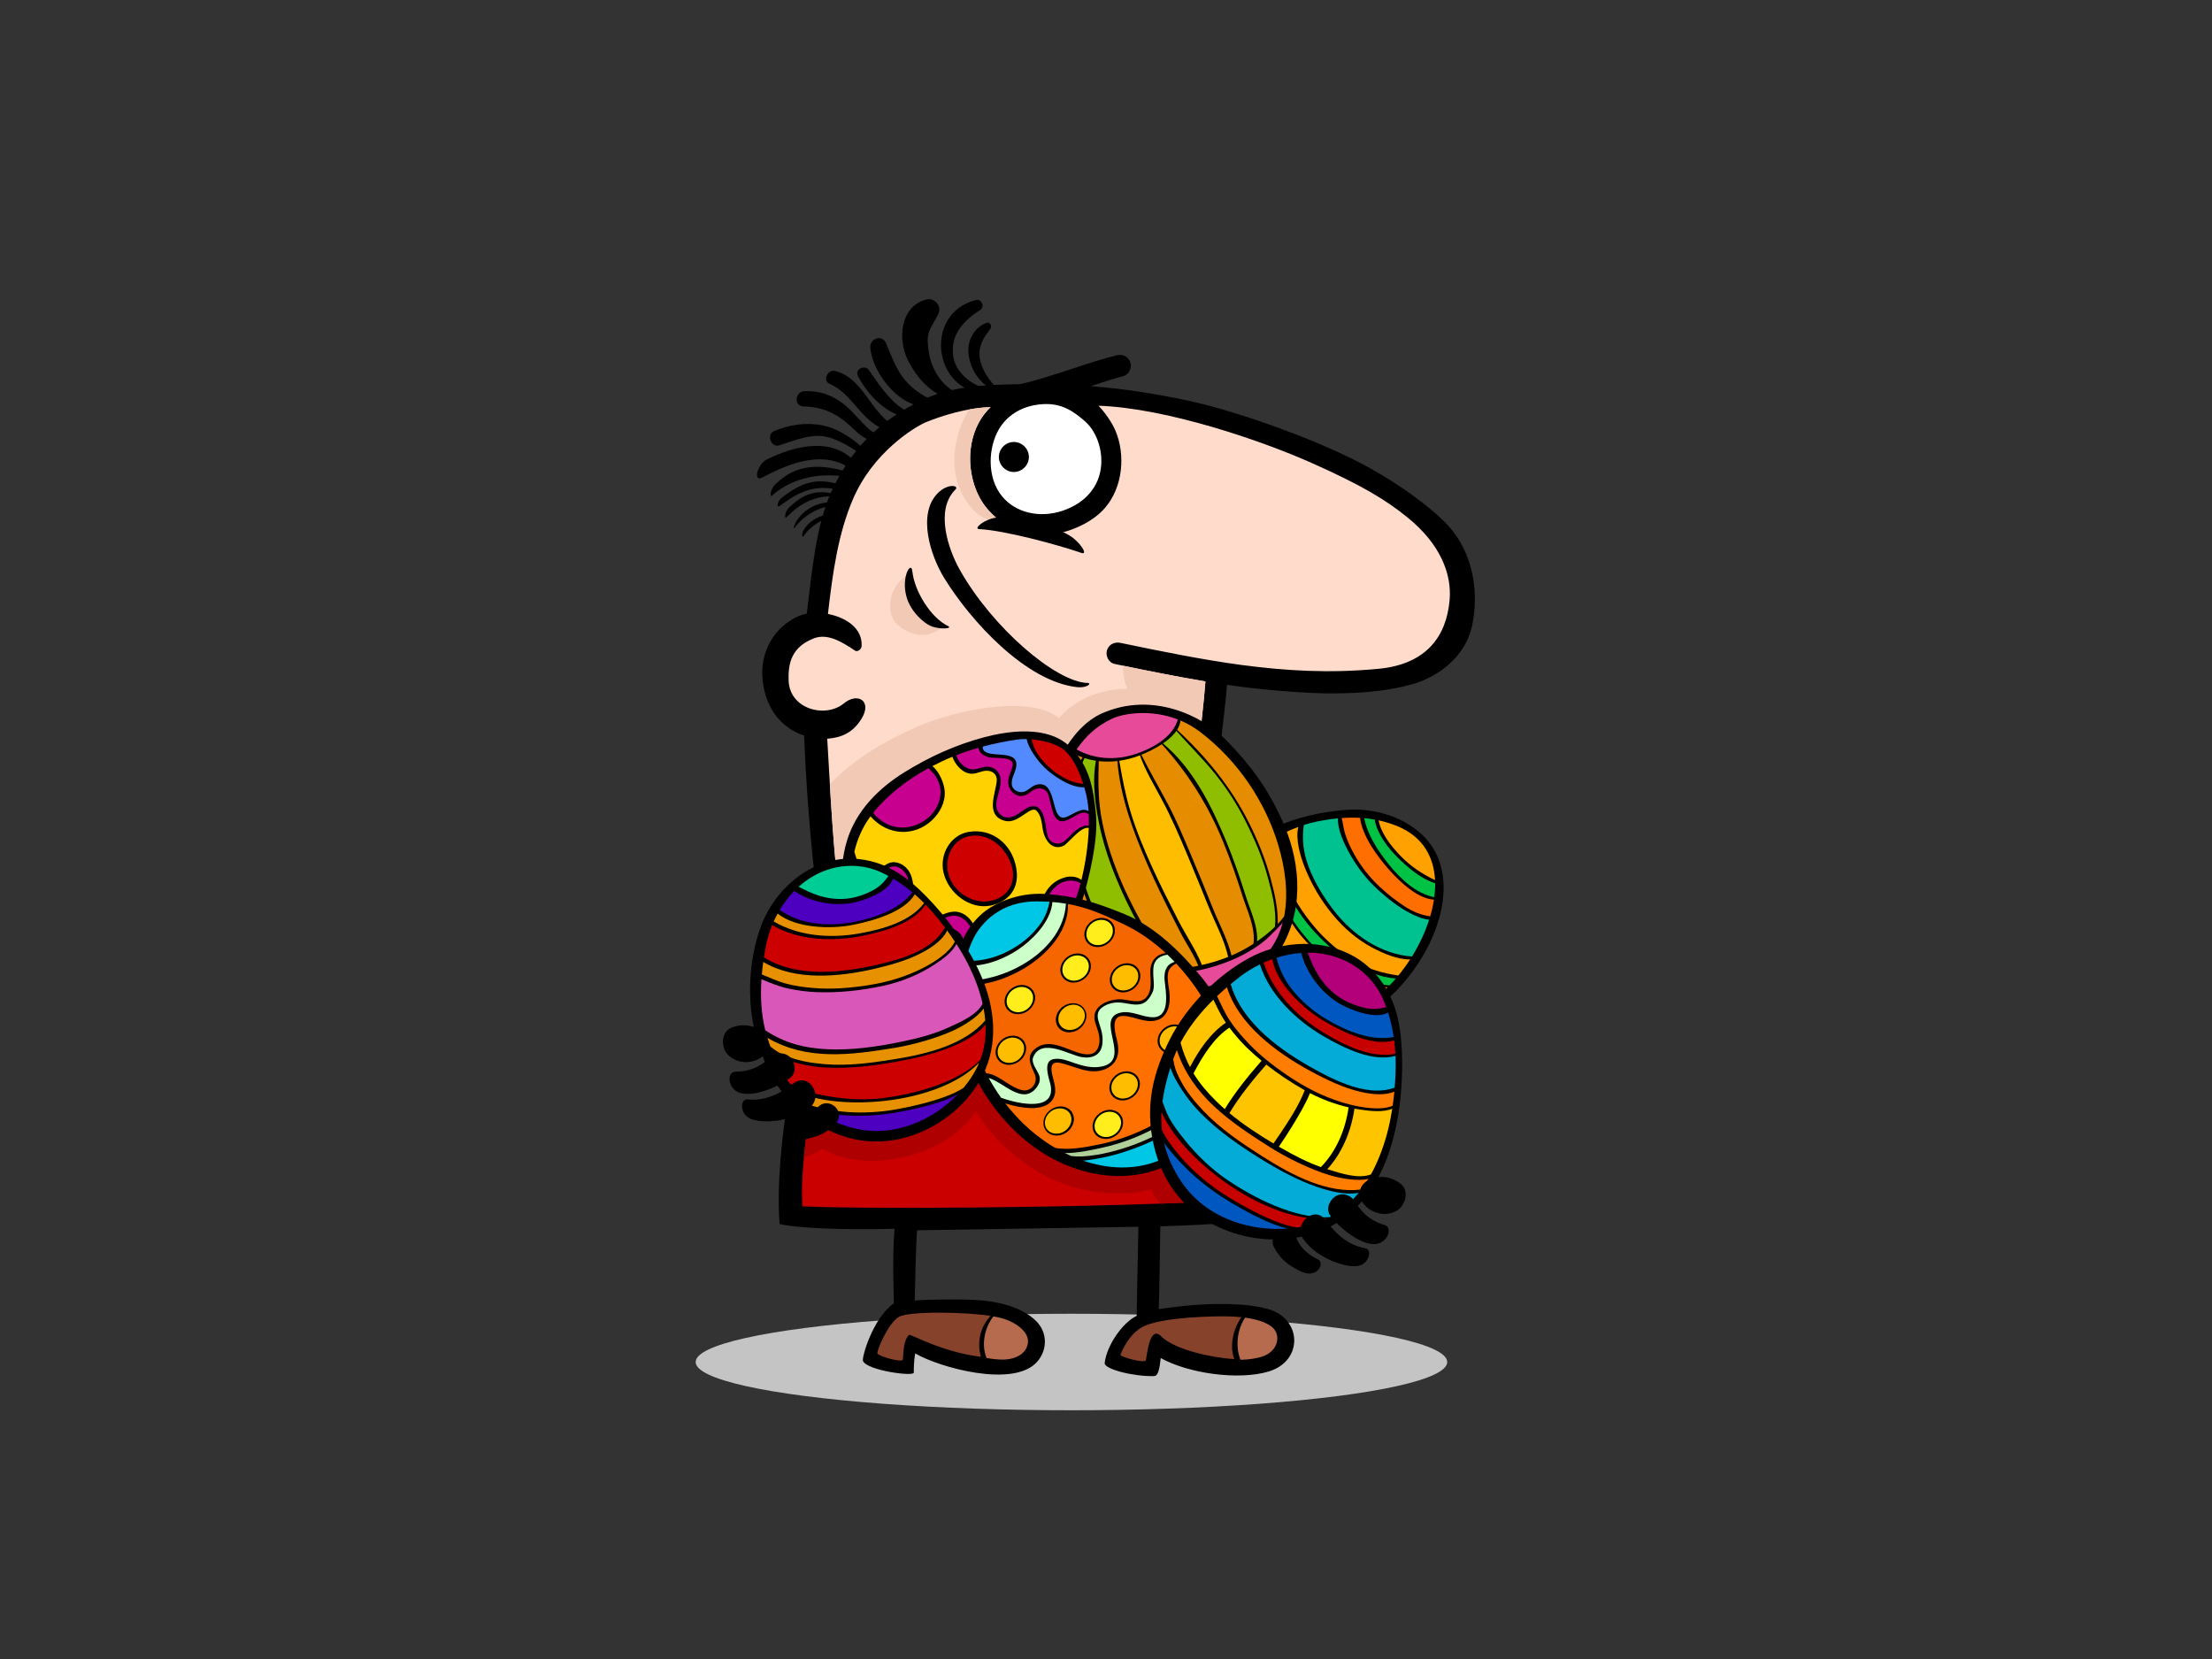 <?xml version="1.0" encoding="utf-8"?>
<!-- Generator: Adobe Illustrator 17.0.0, SVG Export Plug-In . SVG Version: 6.00 Build 0)  -->
<!DOCTYPE svg PUBLIC "-//W3C//DTD SVG 1.1//EN" "http://www.w3.org/Graphics/SVG/1.1/DTD/svg11.dtd">
<svg version="1.1" id="Layer_1" xmlns="http://www.w3.org/2000/svg" xmlns:xlink="http://www.w3.org/1999/xlink" x="0px" y="0px"
	 width="800px" height="600px" viewBox="0 0 800 600" enable-background="new 0 0 800 600" xml:space="preserve">
<rect x="0" y="0" width="800" height="600" fill="#333333" stroke="none"/>
<g>
	<ellipse fill="#C4C4C4" cx="387.498" cy="492.59" rx="135.906" ry="17.449"/>
	<g>
		<path d="M275.807,245.985c1.822,16.804,14.869,19.952,14.995,19.999c1.079,27.897,4.417,61.8,7.636,77.131
			c-10.737,29.05-18.502,74.561-16.483,99.566c5.677,1.362,21.589,2.258,41.587,1.716c-0.863,9.093-0.319,23.297-0.261,26.949
			c-7.699,5.464-11.676,19.698-11.177,20.862c1.491,3.476,18.38,5.713,18.38,4.224c0-1.491,0-3.976,0.496-6.955
			c8.801,5.118,35.646,12.615,44.101,3.032c3.915-4.437,3.693-10.713-0.318-14.706c-5.024-5.003-13.436-7.018-20.212-7.547
			c-5.904-0.46-19.309-0.352-23.717,0.109c0.12-5.86,0.384-19.74,0.851-25.413c4.397-0.112,75.73-1.186,80.038-1.268
			c-0.088,4.693-0.584,26.756-0.629,32.209c-5.118,2.407-10.875,10.767-11.575,17.06c-0.249,2.235,10.679,4.968,17.882,4.72
			c1.51-0.053,1.987-2.733,2.388-6.521c9.871,5.532,28.076,8.171,39.059,4.862c12.573-3.786,12.133-19.128-0.296-22.593
			c-8.442-2.354-20.575-2.019-29.219-1.232c-1.69,0.155-6.625,0.732-10.267,1.294c0.257-6.364,0.512-25.439,0.571-29.976
			c15.874-0.408,40.121-1.962,49.43-3.551c-0.04-16.468-5.463-72.498-23.082-106.626c-2.009-7.029-4.74-28.636-5.329-46.716
			c-0.425-13.051,2.102-25.951,3.124-38.939c10.629,1.634,28.065,3.177,38.472,3.109c9.557-0.062,19.38-0.73,28.614-3.349
			c9.269-2.629,19.183-9.943,21.543-21.149c2.36-11.204,1.018-25.96-9.208-36.784c-5.36-5.673-18.036-15.492-33.349-23.147
			c-17.916-8.957-41.96-17.06-55.122-20.289c-12.549-3.078-29.076-5.673-40.228-6.401c4.322-1.455,8.66-2.87,11.588-3.568
			c2.098-0.498,3.319-2.843,2.764-4.865c-0.494-1.793-2.117-2.877-3.869-2.877c-0.33,0-0.663,0.039-0.995,0.116
			c-9.944,2.364-24.075,8.018-35.084,10.467c-12.495,0.2-25.577,0.638-36.754,6.387c-10.117,5.205-22.69,13.424-31.395,32.287
			c-5.484,11.883-7.082,28.608-8.986,44.329c-0.999,0.184-1.935,0.451-2.77,0.811C279.847,226.695,274.724,236.008,275.807,245.985z
			"/>
		<path fill="#FFFFFF" d="M398.262,168.168c-0.554,7.771-5.782,13.912-14.219,16.634c-8.317,2.681-16.699,0.532-21.463-5.098
			c-5.903-6.978-5.098-17.978-1.342-24.416c2.677-4.591,7.781-8.585,15.829-9.121c7.187-0.479,11.566,2.942,15.293,6.17
			C396.085,155.565,398.727,161.65,398.262,168.168z"/>
		<path fill="#B66A4E" d="M450.295,476.542c4.273,0.589,7.833,1.727,9.867,3.495c3.142,2.736,2.215,8.39-3.229,10.431
			c-2.047,0.767-5.285,1.297-8.308,1.313C446.791,487.196,447.316,481.037,450.295,476.542z"/>
		<path fill="#86422B" d="M412.93,480.037c5.215-2.981,19.403-3.974,29.846-3.974c2.143,0,4.227,0.107,6.188,0.318
			c-2.911,4.07-4.421,10.516-2.558,15.163c-8.229-0.498-20.919-3.32-26.057-7.86c-4.461-5.062-5.4,5.632-5.929,8.275
			c-0.249,1.241-9.438-1.241-9.189-1.985C405.48,489.226,408.013,482.847,412.93,480.037z"/>
		<path fill="#B66A4E" d="M359.284,476.085c0.84,0.149,1.62,0.309,2.315,0.476c5.271,1.277,10.347,4.775,10.182,8.692
			c-0.165,3.918-3.972,6.457-9.189,6.457c-1.833,0-3.783-0.222-5.8-0.584C354.821,486.387,356.081,480.136,359.284,476.085z"/>
		<path fill="#86422B" d="M325.019,476.312c3.507-2.193,24.036-1.868,33.263-0.398c-3.8,3.937-4.999,9.521-3.518,14.802
			c-14.223-1.711-25.557-8.408-26.019-7.946c-2.236,2.235-1.987,7.698-2.236,8.94c-0.248,1.243-8.939-1.241-9.189-2.233
			C317.071,488.482,321.046,478.795,325.019,476.312z"/>
		<path fill="#CA0000" d="M306.268,346.78c46.179,3.123,103.152,4.45,134.945-6.262c12.776,27.245,19.914,82.154,19.311,91.806
			c-15.073,3.999-142.69,5.361-170.293,3.957C288.611,415.413,298.487,367.19,306.268,346.78z"/>
		<path fill="#AE0000" d="M416.373,430.126c-8.546,2.525-22.493,2.111-34.672-3.118c-12.177-5.228-23.618-15.884-28.633-25.081
			c-12.75,18.184-41.592,22.156-55.595,13.585c-1.487,0.918-4.807,2.509-6.734,3.084c2.228-23.543,9.503-56.013,15.529-71.816
			c46.179,3.123,103.152,4.45,134.945-6.262c12.776,27.245,19.914,82.154,19.311,91.806c-4.716,1.251-20.447,2.244-40.684,2.976
			C418.275,433.903,417.157,432.232,416.373,430.126z"/>
		<path fill="#FFDBCC" d="M294.394,230.856c4.903-1.868,9.979,1.198,14.872,4.468c0.825,0.553,2.262-0.459,2.341-1.604
			c0.439-6.463-5.688-10.446-12.172-11.673c1.775-15.51,3.759-29.173,9.059-41.537c7.254-16.925,22.097-25.932,26.267-27.77
			c6.004-2.438,14.971-5.268,23.526-5.501c-10.481,9.917-9.121,28.438-0.537,37.561c6.903,7.333,13.684,9.389,22.001,8.585
			c5.395-0.522,14.487-3.489,19.853-9.659c6.529-7.508,7.533-19.303,3.765-28.08c-1.264-2.942-3.843-6.615-6.083-8.912
			c24.81,0.862,59.262,12.728,77.253,20.768c17.992,8.038,26.467,13.133,34.508,19.639c11.848,9.593,16.087,20.442,15.218,29.982
			c-1.148,12.632-8.001,23.109-25.837,24.774c-17.838,1.665-33.208,0.732-49.571-1.418c-14.682-1.996-29.163-4.974-43.662-7.985
			c-2.106-0.439-4.263,0.587-4.863,2.764c-0.542,1.973,0.651,4.425,2.763,4.862c10.933,2.274,21.862,4.501,32.865,6.33
			c-0.625,8.509-1.804,16.961-2.54,25.462c-0.384,4.434-0.697,8.889-0.68,13.343c0.018,4.002,0.356,7.953,0.604,11.941
			c0.388,6.186,2.496,28.156,5.335,35.585c-19.542,10.385-87.998,10.352-132.917,6.139c-3.54-18.897-4.918-41.848-6.579-71.739
			c5.367-0.431,9.324-2.288,12.374-7.187c4.028-6.471-1.348-9.761-6.386-5.586c-6.528,5.409-19.649,2.226-19.958-8.384
			C285.045,240.261,286.011,234.051,294.394,230.856z"/>
		<path fill="#F2C9B5" d="M345.157,166.636c0.022-6.565,1.885-13.108,5.361-18.556c2.565-0.46,5.185-0.77,7.768-0.84
			c-10.481,9.917-9.121,28.438-0.537,37.561c1.5,1.593,2.994,2.923,4.5,4.044c-3.649-0.301-7.117-1.273-9.771-3.934
			C347.705,180.124,345.135,173.392,345.157,166.636z"/>
		<path fill="#F2C9B5" d="M328.102,208.049c0.219,8.029,5.94,14.61,13.078,18.641c-3.169,2.416-7.01,3.804-11.092,2.387
			c-3.639-1.262-7.107-3.418-7.914-7.489C321.095,216.152,323.626,210.881,328.102,208.049z"/>
		<path fill="#F2C9B5" d="M331.422,262.954c15.271-6.719,41.744-11.508,51.644-3.213c5.352-6.823,15.905-10.794,24.655-10.603
			c-0.973-2.374-1.642-5.05-1.522-8.378c9.899,2.048,19.799,4.034,29.761,5.69c-0.625,8.509-1.804,16.961-2.54,25.462
			c-0.384,4.434-0.697,8.889-0.68,13.343c0.018,4.002,0.356,7.953,0.604,11.941c0.388,6.186,2.496,28.156,5.335,35.585
			c-19.542,10.385-87.998,10.352-132.917,6.139c-2.863-15.279-4.311-33.215-5.639-55.322
			C308.98,274.496,319.688,268.115,331.422,262.954z"/>
		<path d="M366.682,170.705c-2.961,0-5.43-2.469-5.43-5.431c0-2.96,2.469-5.429,5.43-5.429c2.962,0,5.429,2.469,5.429,5.429
			C372.112,168.236,369.644,170.705,366.682,170.705z"/>
		<g>
			<path fill-rule="evenodd" clip-rule="evenodd" d="M486.262,292.94c8.772-0.783,18.814,1.389,26.481,7.562
				c16.78,13.509,8.961,40.303-7.399,57.439c-10.577,11.079-32.882,23.894-54.242,10.259c-12.197-7.841-18.058-18.548-18.964-28.726
				c-0.776-8.715,2.766-17.962,7.935-24.135C452.401,300.622,468.25,294.549,486.262,292.94z"/>
			<path fill-rule="evenodd" clip-rule="evenodd" fill="#FFA100" d="M505.583,298.881c-2.333-0.98-4.668-1.686-6.992-2.193
				c0.874,4.593,4.244,9.013,7.744,12.671c3.767,3.932,7.943,6.688,12.669,8.946C518.564,309.921,514.643,302.682,505.583,298.881z"
				/>
			<path fill-rule="evenodd" clip-rule="evenodd" fill="#00C245" d="M519.04,319.407c-4.806-1.352-9.685-5.518-13.053-8.78
				c-4.058-3.923-7.937-9.073-8.814-14.219c-1.266-0.23-2.527-0.392-3.786-0.509c1.12,5.863,4.797,11.625,8.825,16.646
				c4.18,5.212,9.883,10.646,16.523,11.935C518.958,322.762,519.068,321.064,519.04,319.407z"/>
			<path fill-rule="evenodd" clip-rule="evenodd" fill="#FF6E00" d="M518.611,325.385c-6.01-0.423-12.241-6.373-16.049-10.634
				c-4.537-5.073-9.929-12.555-10.673-18.962c-2.23-0.129-4.448-0.085-6.645,0.073c0.46,1.838,0.635,3.68,1.186,5.53
				c0.771,2.579,1.972,5.116,3.331,7.567c2.333,4.217,5.491,8.267,9.157,11.699c2.798,2.618,5.839,5.017,9.06,7.119
				c3.135,2.051,6.007,3.151,9.276,3.635C517.847,329.391,518.308,327.377,518.611,325.385z"/>
			<path fill-rule="evenodd" clip-rule="evenodd" fill="#00C291" d="M516.878,332.604c-2.319-0.124-4.975-1.362-6.965-2.39
				c-4.161-2.147-7.956-5.194-11.417-8.303c-4.044-3.624-7.331-7.917-9.94-12.415c-2.284-3.928-4.83-9.264-4.668-13.526
				c-2.645,0.251-5.255,0.673-7.826,1.201c-1.462,0.301-2.977,0.707-4.521,1.204c-0.699,5.079-0.274,9.709,1.765,15.171
				c2.012,5.377,5.17,10.583,8.816,15.385c7.038,9.264,17.365,16.188,28.54,17.008C513.268,341.729,515.411,337.183,516.878,332.604
				z"/>
			<path fill-rule="evenodd" clip-rule="evenodd" fill="#FFA100" d="M509.995,346.985c-4.523,0.082-9.758-2.168-13.81-4.33
				c-5.629-3.002-10.302-7.156-14.272-11.97c-4.296-5.206-7.692-11.057-10.041-16.996c-1.654-4.177-3.379-10.24-2.333-14.614
				c-2.638,0.972-5.334,2.201-7.997,3.633c-0.474,4.932,1.663,11.166,3.615,15.969c2.389,5.873,5.969,11.493,10.271,16.597
				c4.064,4.808,8.993,9.036,14.493,12.296c5.148,3.052,10.339,4.43,15.816,5.239C507.245,350.976,508.676,349.029,509.995,346.985z
				"/>
			<path fill-rule="evenodd" clip-rule="evenodd" fill="#00C245" d="M503.679,355.19c0.391-0.42,0.767-0.868,1.152-1.308
				c-11.387-0.781-22.967-9.433-30.425-18.001c-4.5-5.174-8.035-11.005-10.58-16.983c-1.204-2.83-2.076-5.713-2.725-8.599
				c-0.463-2.06-1.012-4.563-1.016-6.787c-0.659,0.375-1.31,0.766-1.961,1.167c0.244,2.173,0.379,4.34,0.753,6.533
				c0.563,3.27,1.541,6.545,2.735,9.768c2.512,6.782,6.448,13.379,11.586,19.121c7.585,8.49,18.369,15.402,29.345,16.267
				C502.938,355.976,503.32,355.581,503.679,355.19z"/>
			<path fill-rule="evenodd" clip-rule="evenodd" fill="#FFA100" d="M501.836,357.061c-10.568-0.076-22.24-8.813-29.368-16.463
				c-5.328-5.728-9.149-12.573-11.8-19.374c-1.286-3.306-2.2-6.676-2.838-10.03c-0.305-1.601-0.484-3.196-0.615-4.785
				c-0.028-0.377-0.079-0.735-0.128-1.088c-2.344,1.493-4.609,3.132-6.742,4.882c0.243,2.641,0.126,5.268,0.579,7.951
				c0.58,3.413,1.855,6.767,3.349,10.076c2.884,6.387,7.147,12.434,12.401,17.643c7.699,7.63,19.332,14.761,29.919,15.535
				C498.54,359.993,500.305,358.521,501.836,357.061z"/>
			<path fill-rule="evenodd" clip-rule="evenodd" fill="#FF6E00" d="M473.322,370.864c-9.362-2.016-17.962-8.346-24.466-15.983
				c-4.293-5.04-7.616-10.75-9.837-16.573c-0.954-2.497-2.089-5.871-2.54-9.069c-0.214,0.826-0.393,1.652-0.536,2.484
				c0.18,2.844,0.561,5.643,1.623,8.66c1.786,5.067,4.779,9.941,8.263,14.411c5.381,6.899,12.113,12.553,19.986,16.028
				C468.324,371.128,470.839,371.125,473.322,370.864z"/>
			<path fill-rule="evenodd" clip-rule="evenodd" fill="#00C245" d="M453.631,366.519c2.425,1.514,4.92,2.604,7.446,3.337
				c-6.383-3.594-12.169-9.405-16.217-14.43c-3.534-4.389-6.4-9.225-8.358-14.194c-0.399-1.007-0.718-1.988-0.989-2.962
				C435.966,348.961,442.097,359.31,453.631,366.519z"/>
			<path fill-rule="evenodd" clip-rule="evenodd" fill="#00C291" d="M438.304,324.407c-0.126,1.902-0.309,3.745-0.02,5.807
				c0.37,2.635,1.142,5.281,2.088,7.886c1.992,5.493,5.157,10.784,9.028,15.6c6.62,8.236,16.064,14.855,26.187,16.865
				c7.22-1.194,14.077-4.411,19.627-8.191c-3.549-0.339-7.316-1.753-10.579-3.208c-6.171-2.748-12.224-6.71-17.317-11.197
				c-5.994-5.285-10.557-11.86-13.885-18.615c-1.665-3.385-2.939-6.858-3.703-10.366c-0.503-2.292-0.988-4.968-0.983-7.424
				C444.284,315.479,440.568,319.878,438.304,324.407z"/>
		</g>
		<g>
			<path fill-rule="evenodd" clip-rule="evenodd" d="M377.44,293.763c1.233-13.545,9.469-30.622,21.063-35.748
				c18.16-8.035,36.106,0.797,44.435,9.159c11.81,11.859,16.85,21.087,20.483,28.9c6.492,13.948,8.645,30.954,0.443,45.962
				c-7.424,13.582-26.356,20.56-42.164,18.334c-15.48-2.181-26.911-12.618-34.034-24.087
				C379.81,323.634,376.091,308.608,377.44,293.763z"/>
			<path fill-rule="evenodd" clip-rule="evenodd" fill="#E64A99" d="M402.312,259.872c-5.85,2.712-9.682,6.462-12.973,11.17
				c6.308,3.52,14.038,4.12,21.53,1.601c0.371-0.124,0.742-0.257,1.117-0.394c0.057-0.113,0.208-0.175,0.325-0.124
				c6.101-2.305,12.024-6.226,13.683-11.927C416.085,256.363,406.287,258.028,402.312,259.872z"/>
			<path fill-rule="evenodd" clip-rule="evenodd" fill="#8FBD00" d="M410.546,350.094c2.096,0.296,4.166,0.476,6.05,0.597
				c1.672,0.105,3.356,0.115,5.045,0.065c-3.98-4.62-6.584-10.361-9.463-15.554c-3.629-6.558-6.858-13.311-9.561-20.245
				c-2.593-6.649-4.584-13.503-5.768-20.53c-1.045-6.192-1.676-12.934-0.501-19.295c-1.404-0.209-2.782-0.526-4.115-0.95
				c-6.002,12.071-4.519,24.875-2.064,37.138c2.892,14.431,9.099,28.097,20.324,38.713
				C410.515,350.052,410.53,350.074,410.546,350.094z"/>
			<path fill-rule="evenodd" clip-rule="evenodd" fill="#8FBD00" d="M454.641,340.452c2.145-1.505,4.411-3.259,6.432-5.211
				c0.722-5.993-1.117-12.588-2.627-18.224c-1.899-7.083-4.865-13.864-8.19-20.442c-2.937-5.808-6.457-11.252-10.576-16.429
				c-4.398-5.526-9.528-10.501-14.22-15.809c-1.167,1.68-2.91,3.198-4.851,4.523c11,9.224,17.585,22.705,22.782,35.19
				c2.774,6.662,5.093,13.492,7.264,20.354C452.267,329.511,454.978,334.931,454.641,340.452z"/>
			<path fill-rule="evenodd" clip-rule="evenodd" fill="#E68C00" d="M449.347,323.981c-2.084-6.61-4.365-13.157-6.999-19.585
				c-5.314-12.978-12.516-24.58-22.168-35.249c-2.428,1.603-5.129,2.898-7.395,3.818c3.02,6.02,6.419,11.871,9.583,17.824
				c3.091,5.826,5.602,11.924,8.169,17.962c2.699,6.355,5.322,12.74,7.863,19.148c2.343,5.904,5.457,11.514,6.988,17.688
				c2.778-1.195,5.443-2.609,7.948-4.259C454.117,335.433,451.068,329.447,449.347,323.981z"/>
			<path fill-rule="evenodd" clip-rule="evenodd" fill="#FFBD00" d="M437.224,328.218c-2.624-6.383-5.164-12.787-7.849-19.145
				c-2.888-6.846-5.823-13.683-9.372-20.254c-2.78-5.154-5.77-10.178-7.75-15.645c-0.153,0.059-0.31,0.124-0.458,0.178
				c-2.302,0.868-4.649,1.462-6.994,1.792c1.051,6.172,2.208,12.254,4.012,18.266c2.07,6.891,4.837,13.531,7.82,20.101
				c2.967,6.539,6.227,12.967,9.506,19.374c2.749,5.378,6.332,10.521,8.556,16.116c0.836-0.192,1.668-0.398,2.491-0.611
				c2.395-0.626,4.73-1.403,6.999-2.311C442.776,339.832,439.65,334.133,437.224,328.218z"/>
			<path fill-rule="evenodd" clip-rule="evenodd" fill="#E68C00" d="M429.07,341.113c-1.806-3.063-3.363-6.246-4.971-9.406
				c-3.15-6.184-6.193-12.415-8.966-18.757c-5.184-11.874-9.992-24.72-11.019-37.711c-2.271,0.268-4.531,0.279-6.736,0.028
				c-0.209,6.679-0.264,13.136,0.846,19.725c1.134,6.725,3.143,13.284,5.591,19.656c2.536,6.604,5.686,12.99,9.136,19.221
				c3.128,5.65,6.079,11.837,10.439,16.804c3.356-0.209,6.715-0.691,10.016-1.387C432.252,346.431,430.645,343.784,429.07,341.113z"
				/>
			<path fill-rule="evenodd" clip-rule="evenodd" fill="#E68C00" d="M462.398,305.943c-4.652-15.766-14.495-30.662-28.309-41.205
				c-2.327-1.779-4.741-3.133-7.161-4.155c-0.107,1.173-0.545,2.3-1.218,3.366c10.526,9.707,19.481,20.781,25.745,33.131
				c3.369,6.642,6.167,13.529,8.089,20.679c1.393,5.171,2.736,10.908,2.58,16.423c0.839-0.883,1.621-1.802,2.308-2.748
				C466.1,322.891,464.678,313.675,462.398,305.943z"/>
			<path fill-rule="evenodd" clip-rule="evenodd" fill="#E64A99" d="M408.06,351.929c12.978,7.934,31.758,7.581,44.95-2.127
				c5.947-4.379,9.296-10.031,10.914-16.136c-0.585,0.767-4.862,5.127-6.121,6.184c-5.078,4.256-11.019,7.184-17.494,9.287
				c-7.489,2.433-15.409,3.528-23.186,3.294c-3.701-0.11-7.109-0.856-10.65-1.524C406.993,351.255,407.521,351.599,408.06,351.929z"
				/>
			<path fill-rule="evenodd" clip-rule="evenodd" fill="#E68C00" d="M383.31,316.577c3.162,11.835,9.506,23.593,19.665,31.766
				c1.641,0.594,3.418,1.034,5.221,1.373c-11.056-10.995-16.749-25.151-19.533-39.796c-1.189-6.26-1.972-12.618-1.6-19.058
				c0.322-5.594,1.158-11.803,4.444-16.928c-1.092-0.384-2.162-0.839-3.191-1.375c-0.245,0.375-0.485,0.756-0.725,1.139
				C379.454,286.787,379.697,303.061,383.31,316.577z"/>
		</g>
		<g>
			<path fill-rule="evenodd" clip-rule="evenodd" d="M327.041,279.333c9.107-5.645,18.392-9.895,28.902-12.695
				c8.205-2.187,22.712-4.537,30.917,3.326c7.638,7.322,8.57,16.279,9.43,23.726c0.859,7.449-0.898,17.663-3.982,28.944
				c-3.349,12.257-10.847,23.498-21.028,30.775c-19.552,13.971-48.384,11.728-61.203-12.051
				c-6.136-11.381-7.213-25.989-3.738-37.384C309.631,293.184,317.823,285.042,327.041,279.333z"/>
			<path fill-rule="evenodd" clip-rule="evenodd" fill="#CF0000" d="M384.046,270.663c-2.675-1.827-7.083-2.929-11.005-3.266
				c0.451,1.321,0.777,2.728,1.444,3.969c1.288,2.396,3.15,4.479,5.153,6.318c2.044,1.879,4.408,3.357,6.886,4.486
				c1.729,0.789,3.475,1.065,5.234,1.378C390.083,278.244,387.665,273.143,384.046,270.663z"/>
			<path fill-rule="evenodd" clip-rule="evenodd" fill="#548AFF" d="M392.727,286.9c-0.193-0.722-0.395-1.455-0.613-2.185
				c-4.297,0.254-9.525-3.075-12.705-5.656c-2.261-1.834-4.181-4.09-5.743-6.531c-0.845-1.321-2.026-3.402-2.347-5.228
				c-1.284-0.034-2.474,0.017-3.472,0.169c-4.039,0.612-8.136,1.389-12.44,2.548c-0.147,5.24,12.788,0.175,12.161,6.911
				c-0.212,2.292-1.746,4.141-1.661,6.533c0.087,2.472,3.064,3.658,4.939,2.708c1.462-0.741,2.442-2.004,4.114-2.395
				c7.998-1.869,4.447,14.467,10.96,11.6c2.628-1.156,5.604-3.546,7.781-1.959C393.546,291.032,393.229,288.825,392.727,286.9z"/>
			<path fill-rule="evenodd" clip-rule="evenodd" fill="#C7008F" d="M393.76,294.521c-2.742-2.432-6.617,2.829-9.938,2.494
				c-2.646-0.271-3.18-4.146-3.747-6.02c-0.362-1.192-0.555-2.398-0.959-3.585c-0.87-2.561-3.671-2.767-5.408-1.646
				c-1.463,0.944-2.52,2.068-4.41,2.131c-2.338,0.079-4.41-2.251-4.648-4.444c-0.253-2.358,1.163-4.447,1.603-6.621
				c0.684-3.382-6.576-2.477-8.528-2.919c-2.158-0.488-3.669-1.824-3.873-3.464c-2.567,0.738-5.225,1.627-7.985,2.697
				c0.848,2.999,3.862,5.584,6.899,5.028c1.569-0.285,2.92-0.969,4.589-0.869c2.743,0.166,4.51,2.336,4.559,4.93
				c0.051,2.815-1.279,5.394-1.558,8.14c-0.188,1.832,0.308,3.45,1.964,4.616c1.872,1.316,3.991,0.445,5.591-0.454
				c1.854-1.04,3.909-3.278,6.332-2.936c2.74,0.384,3.566,4.65,3.914,6.72c0.224,1.316,0.321,2.598,0.713,3.901
				c0.914,3.06,4.111,3.532,6.075,1.992c1.725-1.356,2.985-3.139,4.827-4.392c1.231-0.837,2.73-1.457,4.024-1.177
				C393.827,297.235,393.82,295.853,393.76,294.521z"/>
			<path fill-rule="evenodd" clip-rule="evenodd" fill="#C7008F" d="M390.15,321.763c0.231-0.775,0.451-1.572,0.664-2.388
				c-5.349-2.745-10.76,1.252-12.3,6.407c-0.769,2.576-0.159,5.561,0.72,8.191c0.595,1.79,1.711,3.526,2.356,5.308
				C385.421,333.965,388.328,327.928,390.15,321.763z"/>
			<path fill-rule="evenodd" clip-rule="evenodd" fill="#CF0000" d="M335.671,357.828c2.707,0.724,5.379,1.113,8.007,1.231
				c-1.707-1.538-3.35-3.171-5.086-4.664c-2.785-2.396-5.748-4.557-8.853-6.474c-3.05-1.885-6.283-3.379-9.596-4.586
				c-2.044-0.744-4.152-1.136-6.23-1.641C318.726,349.604,326.468,355.373,335.671,357.828z"/>
			<path fill-rule="evenodd" clip-rule="evenodd" fill="#548AFF" d="M309.744,331.667c0.724,2.908,1.783,5.65,3.133,8.198
				c5.629,0.544,11.911,3.678,16.75,6.51c5.442,3.187,11.379,7.657,15.547,12.723c8.394,0.042,16.285-2.763,23.301-7.215
				c0.3-0.192,0.598-0.384,0.894-0.586c-0.559-1.95-3.565-2.458-5.012-2.236c-0.896,0.138-1.709,0.55-2.488,0.945
				c-1.449,0.733-2.794,1.71-4.392,2.154c-3.156,0.876-5.993-0.918-7.805-3.802c-1.937-3.091-1.212-9.095-4.857-10.842
				c-3.811-1.829-8.959,1.691-12.584,2.246c-8.631,1.327-7.822-10.895-8.714-15.991c-0.975-5.572-7.612,0.566-10.316,1.336
				c-2.047,0.583-3.661-0.211-4.927-1.555C308.58,326.247,309.072,328.962,309.744,331.667z"/>
			<path fill-rule="evenodd" clip-rule="evenodd" fill="#C7008F" d="M308.056,321.081c1.113,1.623,2.561,2.937,4.589,2.529
				c2.206-0.437,4.002-2.1,5.939-3.073c2.44-1.224,5.293-0.986,6.18,2.249c1.168,4.245,0.16,8.419,2.092,12.592
				c2.396,5.164,7.952,2.134,11.437,1.066c3.022-0.925,7.173-1.53,9.382,1.827c2.434,3.7,1.326,8.351,4.963,11.566
				c3.493,3.081,7.297-0.735,10.401-1.804c2.547-0.879,6.283,0.237,7.05,2.765c0.725-0.513,1.437-1.048,2.133-1.601
				c0.063-5.758-9.94-2.686-13.432-3.027c-3.525-0.344-4.778-3.444-5.756-6.417c-1.569-4.764-4.742-10.04-10.175-8.21
				c-3.017,1.017-5.688,2.833-9.135,1.373c-3.614-1.53-4.388-5.711-4.639-9.01c-0.163-2.159-0.165-4.326-0.828-6.46
				c-0.85-2.734-3.941-5.006-6.511-3.741c-2.614,1.288-4.223,5.276-7.802,4.537c-3.327-0.688-4.674-3.774-5.561-6.928
				C307.925,314.486,307.835,317.765,308.056,321.081z"/>
			<path fill-rule="evenodd" clip-rule="evenodd" fill="#FFD100" d="M314.633,295.507c-2.779,3.831-4.612,8.075-5.646,12.565
				c0.732,2.187,1.26,4.44,2.405,6.497c1.938,3.473,4.71,1.879,6.553,0.133c2.392-2.264,4.731-4.011,8.277-2.007
				c3.701,2.094,4.08,6.428,4.281,10.017c0.13,2.34,0.188,4.862,1.537,6.996c1.512,2.391,4.189,2.652,6.413,1.972
				c3.001-0.914,5.612-2.826,9.032-1.573c4.392,1.612,6.001,6.976,7.331,10.852c2.132,6.201,8.307,3.112,12.884,3.41
				c2.949,0.191,5.252,1.607,5.578,3.965c2.731-2.312,5.213-4.955,7.412-7.838c-1.726-2.173-2.711-5.552-3.402-8.086
				c-0.853-3.103-0.805-6.55,0.619-9.236c1.583-2.98,4.028-4.964,7.313-5.879c1.834-0.513,4.229-0.356,5.89,0.921
				c1.459-5.916,2.461-12.629,2.667-18.798c-2.977-0.62-7.558,5.789-9.165,6.493c-4.301,1.883-6.944-2.343-7.515-6.21
				c-0.303-2.071-0.57-4.796-2.186-6.456c-1.112-1.147-2.992,0.327-3.858,0.89c-2.118,1.37-4.648,3.461-7.538,2.742
				c-7.405-1.845-3.369-10.024-3.028-14.49c0.161-2.12-1.252-3.532-3.402-3.636c-1.89-0.093-3.586,1.041-5.494,1.082
				c-3.216,0.065-6.075-3.057-7.15-6.133c-0.016,0.008-0.027,0.009-0.045,0.016c-2.366,0.958-4.778,2.083-7.171,3.337
				c2.545,2.133,4.193,6.144,4.421,8.912c0.355,4.245-1.805,8.08-4.637,10.73c-6.293,5.893-15.961,5.67-22.168-1.457
				C314.774,295.329,314.699,295.417,314.633,295.507z"/>
			<path fill-rule="evenodd" clip-rule="evenodd" fill="#C7008F" d="M315.793,293.996c5.374,6.617,13.69,6.738,19.555,2.035
				c2.798-2.243,4.741-5.636,4.84-9.441c0.047-1.844-0.589-3.711-1.509-5.383c-0.732-1.33-1.885-2.308-2.888-3.388
				C328.212,281.984,320.92,287.542,315.793,293.996z"/>
			<path fill-rule="evenodd" clip-rule="evenodd" d="M350.45,300.846c8.095-1.26,13.936,3.915,16.043,9.416
				c2.106,5.501,1.336,9.321-0.046,11.781c-1.657,2.953-4.805,4.76-8.103,5.456c-7.417,1.569-15.354-4.361-17.109-11.952
				C339.687,308.83,343.893,301.865,350.45,300.846z"/>
			<path fill-rule="evenodd" clip-rule="evenodd" fill="#CF0000" d="M342.914,315.751c1.568,6.727,8.687,11.186,14.969,10.138
				c6.545-1.093,10.356-6.891,7.617-13.88c-2.736-6.987-9.368-11.115-15.61-9.448C344.429,304.016,341.602,310.118,342.914,315.751z
				"/>
		</g>
		<g>
			<path fill-rule="evenodd" clip-rule="evenodd" d="M345.205,363.592c-1.104-10.474-0.19-24.529,10.319-33.446
				c3.932-3.343,12.547-7.483,22.483-6.831c10.698,0.707,17.923,2.884,28.723,7.306c11.051,4.53,20.263,13.759,27.434,22.334
				c13.158,15.74,17.978,39.757-0.788,60.119c-10.539,11.434-25.233,14.035-38.462,11.206
				c-14.383-3.072-25.747-11.738-33.932-21.913C352.198,391.444,346.709,377.918,345.205,363.592z"/>
			<path fill-rule="evenodd" clip-rule="evenodd" fill="#FFED1C" d="M351.41,375.023c1.207-0.079,2.385-0.24,3.474-1.149
				c1.32-1.107,1.434-2.898,1.16-4.264c-0.6-3.021-3.501-5.464-6.947-4.211C349.657,368.735,350.473,371.971,351.41,375.023z"/>
			<path fill-rule="evenodd" clip-rule="evenodd" fill="#00C7E6" d="M375.037,325.994c-13.222-0.098-20.141,7.942-22.749,12.974
				c-1.429,2.762-2.417,5.617-3.055,8.514c6.801,0.356,13.435-1.781,19.524-5.986c3.105-2.142,5.818-4.856,7.884-7.922
				c1.646-2.438,2.415-4.85,2.943-7.419C378.145,326.061,376.637,326.003,375.037,325.994z"/>
			<path fill-rule="evenodd" clip-rule="evenodd" fill="#CCFFC9" d="M380.606,326.23c-0.379,6.003-5.582,12.055-10.481,15.823
				c-5.733,4.408-14.184,7.928-21.217,7.063c-0.326,1.863-0.506,3.743-0.573,5.615c15.825,0.37,36.321-11.243,37.165-27.913
				C383.947,326.564,382.331,326.364,380.606,326.23z"/>
			<path fill-rule="evenodd" clip-rule="evenodd" fill="#F56600" d="M406.905,334.508c-7.721-3.737-13.508-6.283-20.65-7.561
				c0.424,16.541-21.979,30.434-37.945,29.342c-0.006,2.971,0.273,5.932,0.741,8.817c3.538-1.589,6.663,1.127,7.403,4.148
				c0.388,1.583,0.322,3.362-0.891,4.83c-0.895,1.085-2.401,1.714-3.86,1.871c0.36,1.125,0.73,2.227,1.114,3.295
				c1.09,3.052,2.393,6.037,3.88,8.929c2.726,0.194,5.142,1.97,7.209,3.284c1.721,1.091,3.456,2.238,5.522,2.767
				c3.449,0.884,6.062-2.624,4.871-5.535c-1.424-3.48-3.935-7.193,1.197-10.152c4.584-2.641,10.488,1,14.459,2.185
				c2.465,0.733,5.889,1.365,7.179-1.844c1.276-3.182-0.087-6.142-0.99-8.911c-1.775-5.445,3.535-8.418,8.732-8.574
				c2.787-0.085,7.193,1.953,9.518-0.499c2.634-2.777,1.517-6.821,1.648-9.952c0.16-3.754,2.488-5.885,5.56-6.262
				C417.268,340.669,412.381,337.153,406.905,334.508z"/>
			<path fill-rule="evenodd" clip-rule="evenodd" fill="#FFED1C" d="M441.757,381.584c-0.253-3.876-1.093-7.609-2.365-11.17
				c-3.173,2.125-4.578,5.457-3.161,8.611C437.296,381.404,439.442,382.013,441.757,381.584z"/>
			<path fill-rule="evenodd" clip-rule="evenodd" fill="#00C7E6" d="M419.89,419.405c11.615-5.003,18.611-16.477,21.012-27.119
				c-3.556,6.28-9.546,11.772-15.885,15.816c-6.136,3.914-12.876,6.815-19.711,8.91c-3.056,0.936-6.155,1.654-9.26,2.168
				c-1.301,0.211-2.787,0.453-4.31,0.595C400.405,422.711,410.359,423.505,419.89,419.405z"/>
			<path fill-rule="evenodd" clip-rule="evenodd" fill="#B0CF99" d="M387.428,418.106c1.152,0.101,2.309,0.195,3.504,0.147
				c1.893-0.071,3.824-0.291,5.722-0.598c2.977-0.476,5.942-1.228,8.872-2.108c6.493-1.951,12.854-4.828,18.705-8.46
				c5.47-3.396,10.45-7.675,14.162-12.84c1.39-1.933,2.433-3.935,3.199-5.984c0.087-0.713,0.15-1.424,0.191-2.122
				c0.02-0.322,0.018-0.645,0.029-0.964c-3.919,8.514-13.218,16.127-20.748,20.831c-6.94,4.341-14.721,7.376-22.512,9.093
				c-3.883,0.851-8.927,1.972-13.456,1.914C385.859,417.393,386.636,417.758,387.428,418.106z"/>
			<path fill-rule="evenodd" clip-rule="evenodd" fill="#FF7000" d="M378.696,413.311c0.94,0.631,1.939,1.241,2.966,1.841
				c4.968,0.928,11.062-0.266,15.941-1.268c7.904-1.623,15.629-4.701,22.704-8.976c6.104-3.681,11.682-8.325,16.1-13.827
				c2.013-2.508,3.948-5.484,5.213-8.579c-2.133,0.223-4.154-0.801-5.408-2.641c-2.202-3.233-0.415-7.418,3.091-9.698
				c-1.87-5.152-4.634-9.943-7.803-14.278c-1.869-2.553-3.906-5.037-6.101-7.401c-1.637,0.752-2.857,2.019-3.043,3.994
				c-0.239,2.534,0.538,5.025,0.677,7.513c0.186,3.253-0.583,7.764-4.603,8.979c-3.992,1.207-8.13-1.338-11.927-1.536
				c-5.657-0.296-2.686,7.46-2.255,10.047c0.63,3.804-0.273,7.483-4.668,9.242c-5.628,2.252-11.222-1.33-16.223-2.32
				c-4.488-0.89-2.932,3.729-2.363,6.053c0.476,1.941,1.078,4.146,0.219,6.245c-1.425,3.479-5.49,4.169-8.718,4.042
				c-2.989-0.116-5.846-0.75-8.606-1.586c-0.105-0.036-0.212-0.076-0.317-0.11C367.774,404.512,372.82,409.372,378.696,413.311z"/>
			<path fill-rule="evenodd" clip-rule="evenodd" fill="#CCFFC9" d="M379.959,392.415c-0.359-1.891-3.143-8.683,1.141-9.394
				c2.736-0.454,5.293,0.718,7.666,1.519c3.063,1.029,6.41,1.909,9.885,1.133c10.919-2.436-3.022-17.379,6.626-19.442
				c4.037-0.865,7.883,1.719,11.838,1.666c6.427-0.082,4.406-9.915,4.09-13.278c-0.148-1.59-0.094-3.278,0.845-4.799
				c0.67-1.087,1.675-1.637,2.775-1.953c-0.837-0.88-1.696-1.744-2.582-2.587c-1.817,0.225-3.662,1.04-4.518,2.686
				c-0.764,1.468-0.646,3.259-0.615,4.749c0.037,1.869,0.6,4.512-0.384,6.39c-0.99,1.892-2.066,3.614-4.315,4.076
				c-2.667,0.542-5.665-0.715-8.349-0.617c-2.018,0.073-4.045,0.629-5.705,1.982c-1.998,1.627-1.389,3.87-0.811,5.636
				c0.84,2.568,1.476,4.589,1.123,7.467c-0.506,4.067-3.835,5.273-7.423,4.678c-4.51-0.75-14.464-7.116-17.532-0.101
				c-0.99,2.26,1.524,4.858,2.149,6.765c0.543,1.663-0.033,3.256-1.282,4.709c-4.978,5.786-11.492-2.14-17.004-3.856
				c1.359,2.488,2.867,4.893,4.514,7.206C369.296,399.54,381.756,401.874,379.959,392.415z"/>
			<g>
				<path fill-rule="evenodd" clip-rule="evenodd" d="M402.204,356.986c1.599,2.249,5.005,2.581,7.596,0.733
					c2.594-1.843,3.394-5.164,1.793-7.413c-1.6-2.249-5.001-2.576-7.592-0.735C401.409,351.417,400.604,354.737,402.204,356.986z"/>
				<path fill-rule="evenodd" clip-rule="evenodd" fill="#FFBD00" d="M402.818,356.549c1.391,1.959,4.348,2.246,6.604,0.64
					c2.254-1.606,2.952-4.492,1.559-6.448c-1.393-1.958-4.347-2.243-6.603-0.635C402.126,351.709,401.426,354.593,402.818,356.549z"
					/>
			</g>
			<g>
				
					<ellipse transform="matrix(-0.815 0.58 -0.58 -0.815 916.641 443.185)" fill-rule="evenodd" clip-rule="evenodd" cx="387.562" cy="367.941" rx="5.761" ry="5"/>
				<path fill-rule="evenodd" clip-rule="evenodd" fill="#FFBD00" d="M383.48,370.844c1.392,1.956,4.347,2.244,6.602,0.638
					c2.254-1.603,2.953-4.49,1.563-6.446c-1.395-1.958-4.351-2.241-6.604-0.64C382.785,366.002,382.085,368.888,383.48,370.844z"/>
			</g>
			<g>
				<path fill-rule="evenodd" clip-rule="evenodd" d="M360.899,383.177c1.602,2.25,5.001,2.577,7.592,0.734
					c2.594-1.846,3.394-5.164,1.796-7.413c-1.602-2.249-4.999-2.581-7.595-0.735C360.103,377.607,359.299,380.927,360.899,383.177z"
					/>
				<path fill-rule="evenodd" clip-rule="evenodd" fill="#FFBD00" d="M361.513,382.742c1.392,1.955,4.348,2.241,6.6,0.639
					c2.255-1.603,2.955-4.492,1.565-6.448c-1.394-1.956-4.351-2.241-6.604-0.639C360.818,377.898,360.122,380.784,361.513,382.742z"
					/>
			</g>
			<g>
				<path fill-rule="evenodd" clip-rule="evenodd" d="M378.188,408.768c1.6,2.247,5,2.576,7.59,0.733
					c2.593-1.846,3.394-5.166,1.794-7.413c-1.6-2.252-4.997-2.579-7.591-0.736C377.391,403.198,376.585,406.514,378.188,408.768z"/>
				
					<ellipse transform="matrix(-0.815 0.58 -0.58 -0.815 929.896 513.784)" fill-rule="evenodd" clip-rule="evenodd" fill="#FFBD00" cx="382.88" cy="405.426" rx="5.01" ry="4.348"/>
			</g>
			<g>
				<path fill-rule="evenodd" clip-rule="evenodd" d="M402.042,396.06c1.599,2.252,4.998,2.581,7.59,0.736
					c2.593-1.843,3.396-5.163,1.796-7.415c-1.603-2.249-5.003-2.577-7.592-0.735C401.242,390.491,400.44,393.811,402.042,396.06z"/>
				<path fill-rule="evenodd" clip-rule="evenodd" fill="#FFBD00" d="M402.652,395.626c1.392,1.959,4.348,2.244,6.601,0.639
					c2.255-1.603,2.955-4.489,1.562-6.448c-1.393-1.958-4.348-2.241-6.604-0.637C401.961,390.784,401.258,393.667,402.652,395.626z"
					/>
			</g>
			<g>
				<path fill-rule="evenodd" clip-rule="evenodd" d="M419.486,379.109c1.601,2.255,5.001,2.579,7.596,0.736
					c2.59-1.844,3.393-5.163,1.793-7.413c-1.603-2.251-4.999-2.579-7.592-0.736C418.69,373.541,417.885,376.858,419.486,379.109z"/>
				<path fill-rule="evenodd" clip-rule="evenodd" fill="#FFBD00" d="M420.099,378.674c1.392,1.956,4.348,2.244,6.604,0.64
					c2.251-1.603,2.951-4.496,1.56-6.449c-1.392-1.955-4.35-2.24-6.601-0.639C419.406,373.831,418.71,376.72,420.099,378.674z"/>
			</g>
			<g>
				<path fill-rule="evenodd" clip-rule="evenodd" d="M384.315,353.442c1.6,2.249,5,2.576,7.591,0.733
					c2.594-1.843,3.4-5.163,1.796-7.412c-1.599-2.251-5.001-2.581-7.593-0.736C383.517,347.871,382.713,351.191,384.315,353.442z"/>
				<path fill-rule="evenodd" clip-rule="evenodd" fill="#FFED1C" d="M384.926,353.005c1.391,1.959,4.348,2.246,6.603,0.642
					c2.255-1.607,2.953-4.492,1.561-6.448c-1.391-1.958-4.348-2.246-6.601-0.642C384.232,348.163,383.536,351.052,384.926,353.005z"
					/>
			</g>
			<g>
				<path fill-rule="evenodd" clip-rule="evenodd" d="M392.999,340.593c1.602,2.246,5,2.577,7.592,0.733
					c2.593-1.846,3.395-5.164,1.795-7.412c-1.6-2.254-4.998-2.584-7.592-0.736C392.201,335.021,391.399,338.341,392.999,340.593z"/>
				<path fill-rule="evenodd" clip-rule="evenodd" fill="#FFED1C" d="M393.613,340.159c1.391,1.953,4.347,2.238,6.601,0.635
					c2.254-1.604,2.956-4.493,1.562-6.445c-1.394-1.958-4.351-2.246-6.606-0.642C392.917,335.312,392.218,338.201,393.613,340.159z"
					/>
			</g>
			<g>
				<path fill-rule="evenodd" clip-rule="evenodd" d="M364.155,364.851c1.597,2.251,4.999,2.579,7.591,0.735
					c2.593-1.843,3.397-5.161,1.796-7.413c-1.6-2.251-5.002-2.581-7.592-0.733C363.356,359.285,362.551,362.602,364.155,364.851z"/>
				<path fill-rule="evenodd" clip-rule="evenodd" fill="#FFED1C" d="M364.764,364.415c1.393,1.961,4.348,2.244,6.604,0.638
					c2.254-1.603,2.953-4.489,1.56-6.448c-1.394-1.956-4.347-2.24-6.6-0.637C364.071,359.575,363.373,362.459,364.764,364.415z"/>
			</g>
			<g>
				<path fill-rule="evenodd" clip-rule="evenodd" d="M395.965,409.989c1.603,2.251,5.001,2.581,7.592,0.733
					c2.591-1.844,3.394-5.161,1.792-7.413c-1.599-2.249-4.996-2.579-7.588-0.735C395.168,404.42,394.365,407.74,395.965,409.989z"/>
				<path fill-rule="evenodd" clip-rule="evenodd" fill="#FFED1C" d="M396.577,409.554c1.392,1.958,4.35,2.241,6.603,0.64
					c2.254-1.607,2.953-4.495,1.561-6.451c-1.393-1.956-4.351-2.243-6.601-0.637C395.883,404.709,395.185,407.598,396.577,409.554z"
					/>
			</g>
			<g>
				<path fill-rule="evenodd" clip-rule="evenodd" d="M420.285,395.353c1.602,2.251,5,2.578,7.593,0.735
					c2.591-1.846,3.397-5.163,1.794-7.413c-1.6-2.254-5-2.579-7.592-0.736C419.487,389.783,418.681,393.101,420.285,395.353z"/>
				<path fill-rule="evenodd" clip-rule="evenodd" fill="#FFED1C" d="M420.899,394.916c1.39,1.959,4.347,2.244,6.601,0.642
					c2.254-1.607,2.953-4.493,1.562-6.451c-1.393-1.958-4.351-2.241-6.604-0.639C420.202,390.073,419.504,392.96,420.899,394.916z"
					/>
			</g>
		</g>
		<g>
			<path fill-rule="evenodd" clip-rule="evenodd" d="M275.062,335.39c3.634-10.071,12.142-20.179,24.435-23.751
				c5.751-1.669,11.869-1.389,17.478,0.389c7.248,2.3,13.614,7.206,20.502,14.791c6.889,7.585,13.133,16.296,17.408,26.195
				c4.959,11.483,6.298,24.447,0.48,35.961c-4.789,9.47-13.918,17.688-25.361,21.637c-12.182,4.202-25.183,2.59-36.852-5.758
				c-11.366-8.129-16.645-18.582-19.881-30.718C270.037,361.993,270.811,347.163,275.062,335.39z"/>
			<path fill-rule="evenodd" clip-rule="evenodd" fill="#00CC96" d="M318.568,315.427c-5.934-2.708-12.898-3.005-19.193-0.908
				c-4.057,1.353-7.573,3.52-10.549,6.192c4.99,2.574,9.567,4.611,15.898,4.403c3.729-0.119,7.163-1.221,10.345-2.796
				c2.978-1.474,4.663-3.222,6.221-5.535C320.403,316.305,319.494,315.848,318.568,315.427z"/>
			<path fill-rule="evenodd" clip-rule="evenodd" fill="#4D00BF" d="M322.978,317.742c-1.452,4.563-9.872,7.852-14.413,8.749
				c-7.258,1.435-15.553-0.33-21.326-4.258c-2.04,2.091-3.787,4.419-5.251,6.868c3.479,2.316,6.927,3.837,11.516,4.622
				c4.814,0.823,9.996,0.701,14.798-0.188c8.287-1.527,16.999-4.693,21.677-10.803C327.824,320.934,325.494,319.232,322.978,317.742
				z"/>
			<path fill-rule="evenodd" clip-rule="evenodd" fill="#E89100" d="M330.844,323.455c-3.753,6.356-14.828,9.526-22.235,11.014
				c-8.222,1.652-20.783,1.243-27.366-4.065c-0.512,0.936-0.985,1.889-1.415,2.849c9.014,5.31,20.338,6.239,31.069,4.327
				c8.635-1.541,18.457-4.416,23.327-10.967C333.159,325.541,332.031,324.483,330.844,323.455z"/>
			<path fill-rule="evenodd" clip-rule="evenodd" fill="#CC0000" d="M337.214,329.824c-0.785-0.9-1.622-1.801-2.494-2.698
				c-4.252,6.722-14.595,9.662-22.857,11.341c-10.846,2.201-23.371,1.601-32.595-3.912c-1.063,2.596-1.838,5.22-2.313,7.747
				c-0.247,1.31-0.473,2.619-0.671,3.938c11.822,7.452,28.03,5.656,41.526,2.551c9.352-2.154,19.773-5.615,23.934-13.346
				C340.24,333.437,338.706,331.54,337.214,329.824z"/>
			<path fill-rule="evenodd" clip-rule="evenodd" fill="#E89100" d="M342.552,336.53c-1.504,3.244-5.107,5.811-8.462,7.666
				c-5.317,2.94-11.592,4.729-17.678,6.149c-12.996,3.036-28.929,4.437-40.37-2.446c-0.208,1.505-0.379,3.015-0.511,4.527
				c2.85,1.119,5.487,2.427,8.53,3.259c3.339,0.919,6.836,1.375,10.335,1.658c6.548,0.525,13.202-0.023,19.666-1.031
				c7.046-1.107,13.714-3.122,19.848-6.269c3.939-2.024,9.553-5.557,11.419-9.507C344.432,339.174,343.501,337.831,342.552,336.53z"
				/>
			<path fill-rule="evenodd" clip-rule="evenodd" fill="#E89100" d="M291.994,399.281c0.808,0.31,1.631,0.606,2.488,0.856
				c2.703,0.795,5.532,1.277,8.359,1.662c5.478,0.749,10.953,0.66,16.459,0.116c5.339-0.522,22.418-3.825,29.228-8.526
				c2.397-2.889,4.316-5.978,5.619-9.073c-3.149,3.16-6.641,5.515-11.025,7.604c-6.228,2.971-13.676,4.944-20.657,5.911
				c-10.76,1.493-24.549,1.401-34.764-3.122C288.984,396.313,290.408,397.846,291.994,399.281z"/>
			<path fill-rule="evenodd" clip-rule="evenodd" fill="#4D00BF" d="M308.491,407.953c14.688,3.779,29.019-2.846,38.059-12.341
				c-5.515,3.608-20.218,6.604-26.357,7.331c-5.947,0.704-11.768,0.815-17.715,0.15c-2.153-0.24-4.682-0.584-7.169-1.147
				C298.896,404.504,303.209,406.594,308.491,407.953z"/>
			<path fill-rule="evenodd" clip-rule="evenodd" fill="#CC0000" d="M285.541,391.781c1.643,0.845,3.236,1.792,4.975,2.46
				c2.99,1.147,6.336,1.779,9.552,2.315c6.593,1.094,13.471,1.381,20.103,0.471c14.774-2.027,27.748-6.941,34.373-13.701
				c0.09-0.239,0.177-0.479,0.259-0.718c1.364-3.921,1.825-8.007,1.63-12.108c-2.764,3.593-7.643,6.144-12.016,7.974
				c-6.435,2.694-13.684,4.368-20.692,5.594c-8.463,1.48-17.053,2.537-25.686,1.988c-4.486-0.282-8.863-1.184-13.037-2.534
				c-1.483-0.482-3.481-1.248-5.177-2.241C281.416,384.792,283.237,388.383,285.541,391.781z"/>
			<path fill-rule="evenodd" clip-rule="evenodd" fill="#E89100" d="M278.63,378.479c0.536,0.386,1.027,0.814,1.591,1.231
				c1.562,1.153,3.547,1.951,5.438,2.663c3.918,1.473,8.328,2.136,12.589,2.494c8.39,0.713,16.941-0.449,25.186-1.776
				c12.282-1.976,25.282-5.298,32.901-14.013c-0.123-1.455-0.324-2.911-0.594-4.354c-2,3.027-7.312,6.302-10.937,7.973
				c-6.023,2.779-14.597,5.186-21.309,6.29c-16.226,2.667-31.838,4.597-45.971-3.645
				C277.851,376.395,278.223,377.444,278.63,378.479z"/>
			<path fill-rule="evenodd" clip-rule="evenodd" fill="#D957B8" d="M276.766,372.619c6.779,4.439,13.432,6.386,22.334,6.849
				c9.073,0.467,18.611-0.989,27.373-2.811c6.265-1.302,11.65-2.787,16.64-5.081c4.437-2.041,10.164-4.462,12.272-8.57
				c-1.092-4.83-2.908-9.546-5.057-13.889c-1.265-2.559-2.787-5.18-4.446-7.747c-1.291,2.92-5.075,5.601-7.643,7.297
				c-5.672,3.746-12.173,6.471-19.183,7.948c-7.747,1.632-15.759,2.508-23.731,2.213c-3.387-0.126-6.73-0.587-10.009-1.262
				c-3.59-0.741-6.697-2.068-9.922-3.419C274.974,360.376,275.282,366.594,276.766,372.619z"/>
		</g>
		<g>
			<path fill-rule="evenodd" clip-rule="evenodd" d="M451.758,346.484c9.946-5.406,23.768-7.415,35.993-1.601
				c5.718,2.722,10.357,7.24,13.539,12.585c4.112,6.91,5.695,15.256,5.808,26.09c0.118,10.834-1.069,22.102-4.643,32.928
				c-4.151,12.559-12.199,23.745-24.886,28.754c-10.435,4.123-23.424,4.199-35.242-0.716c-12.578-5.239-21.718-15.644-25.077-30.438
				c-3.269-14.41-0.098-26.38,5.869-38.241C429.094,363.978,440.128,352.803,451.758,346.484z"/>
			<path fill-rule="evenodd" clip-rule="evenodd" fill="#B3007A" d="M500.159,361.272c-2.786-6.305-8.077-11.434-14.527-14.201
				c-4.158-1.779-8.456-2.537-12.685-2.515c2.135,5.539,4.32,10.363,9.471,14.647c3.029,2.526,6.516,4.069,10.138,5.059
				c3.389,0.928,5.946,0.73,8.803-0.005C500.993,363.256,500.595,362.256,500.159,361.272z"/>
			<path fill-rule="evenodd" clip-rule="evenodd" fill="#0057BF" d="M502.018,366.201c-4.353,2.585-13.315-0.732-17.537-3.21
				c-6.744-3.965-12.057-11.187-13.859-18.348c-3.082,0.22-6.101,0.834-8.976,1.74c1.124,4.272,2.779,7.898,5.852,11.742
				c3.225,4.031,7.407,7.574,11.825,10.247c7.622,4.614,16.73,8.232,24.721,6.69C503.607,372.128,502.959,369.146,502.018,366.201z"
				/>
			<path fill-rule="evenodd" clip-rule="evenodd" fill="#C70000" d="M504.22,376.241c-7.432,2.388-18.408-2.889-25.306-6.917
				c-7.657-4.47-17.295-13.618-18.77-22.438c-1.063,0.383-2.105,0.806-3.121,1.26c3.395,10.529,11.688,19.218,21.514,25.245
				c7.905,4.85,17.688,9.473,26.135,7.722C504.585,379.516,504.436,377.889,504.22,376.241z"/>
			<path fill-rule="evenodd" clip-rule="evenodd" fill="#03ABD6" d="M504.778,385.747c0.016-1.262-0.016-2.559-0.074-3.883
				c-8.081,2.322-18.321-2.616-26.029-7.096c-10.116-5.88-19.593-15.151-23.007-25.988c-2.664,1.305-5.119,2.832-7.271,4.495
				c-1.115,0.862-2.214,1.741-3.296,2.643c4.107,14.193,18.175,24.16,31.026,31.188c8.9,4.87,19.566,9.455,28.285,6.266
				C504.632,390.73,504.756,388.154,504.778,385.747z"/>
			<path fill-rule="evenodd" clip-rule="evenodd" fill="#FF7D00" d="M504.287,394.8c-3.464,1.507-8.116,1.003-12.071,0.112
				c-6.267-1.41-12.482-4.407-18.291-7.557c-12.401-6.731-25.977-16.818-30.18-30.295c-1.222,1.046-2.419,2.117-3.585,3.221
				c1.464,2.884,2.629,5.77,4.452,8.567c1.992,3.072,4.435,5.891,6.999,8.571c4.807,5.016,10.452,9.255,16.267,13.002
				c6.344,4.073,13.029,7.167,20.087,8.985c4.535,1.169,11.455,2.323,15.705,0.51C503.915,398.21,504.123,396.494,504.287,394.8z"/>
			<path fill-rule="evenodd" clip-rule="evenodd" fill="#C70000" d="M420.254,408.869c0.419,0.812,0.865,1.621,1.363,2.424
				c1.578,2.528,3.476,4.895,5.437,7.182c3.809,4.439,8.193,8.218,12.926,11.659c4.586,3.334,20.403,12.722,29.085,13.793
				c3.925-0.603,7.611-1.691,10.814-3.225c-4.706,0.285-9.121-0.307-14.056-1.733c-7.007-2.027-14.279-5.702-20.475-9.842
				c-9.548-6.378-20.38-16.139-25.277-26.888C419.959,404.408,420.011,406.62,420.254,408.869z"/>
			<path fill-rule="evenodd" clip-rule="evenodd" fill="#0057BF" d="M427.198,427.311c8.953,13.305,24.931,18.137,38.744,16.981
				c-6.896-1.018-20.616-8.982-25.98-12.72c-5.191-3.622-9.871-7.622-14.104-12.327c-1.53-1.7-3.289-3.748-4.858-5.941
				C422.039,417.844,423.978,422.527,427.198,427.311z"/>
			<path fill-rule="evenodd" clip-rule="evenodd" fill="#03ABD6" d="M420.421,398.408c0.706,1.823,1.299,3.69,2.205,5.442
				c1.558,3.004,3.757,5.857,5.923,8.54c4.441,5.493,9.673,10.552,15.554,14.492c13.099,8.776,26.803,14.007,36.787,13.319
				c0.236-0.126,0.478-0.253,0.709-0.384c3.832-2.139,7.066-5.047,9.791-8.422c-4.706,0.899-10.353-0.513-15.095-2.14
				c-6.977-2.391-13.882-6.159-20.282-10.116c-7.725-4.775-15.256-9.972-21.693-16.473c-3.345-3.376-6.169-7.162-8.52-11.161
				c-0.836-1.418-1.875-3.432-2.519-5.412C422.072,389.989,420.987,394.104,420.421,398.408z"/>
			<path fill-rule="evenodd" clip-rule="evenodd" fill="#FF7D00" d="M424.307,383.044c0.152,0.679,0.24,1.364,0.391,2.091
				c0.426,2.005,1.434,4.033,2.428,5.922c2.061,3.917,5.081,7.536,8.197,10.814c6.131,6.454,13.702,11.545,21.149,16.288
				c11.094,7.068,23.7,13.577,35.843,12.04c0.925-1.235,1.789-2.523,2.589-3.859c-3.709,0.989-10.205-0.155-14.242-1.381
				c-6.711-2.035-15.178-6.156-21.257-9.999c-14.698-9.292-28.39-18.734-33.766-35.177
				C425.155,380.848,424.712,381.936,424.307,383.044z"/>
			<path fill-rule="evenodd" clip-rule="evenodd" fill="#FFC400" d="M480.031,422.86c5.405-5.905,8.653-13.828,9.833-21.919
				c0.83,0.155,1.658,0.299,2.489,0.42c3.22,0.463,8.094,1.003,11.165-0.398c-0.491,3.191-1.132,6.335-1.929,9.245
				c-1.354,4.94-3.229,9.944-5.761,14.527c-4.551,1.764-10.776-0.347-15.717-1.849C480.085,422.877,480.059,422.868,480.031,422.86z
				"/>
			<path fill-rule="evenodd" clip-rule="evenodd" fill="#FFFF00" d="M462.513,414.698c1.62-2.347,3.183-4.729,4.665-7.148
				c2.348-3.835,4.833-7.914,6.603-12.207c4.503,2.331,9.196,4.048,13.962,5.144c-1.131,8.033-4.448,15.933-10.023,21.604
				c-4.703-1.674-9.309-3.994-14.327-6.88C463.101,415.044,462.805,414.867,462.513,414.698z"/>
			<path fill-rule="evenodd" clip-rule="evenodd" fill="#FFC400" d="M457.963,385.012c4.316,3.401,8.911,6.446,13.648,9.154
				c0.091,0.053,0.184,0.098,0.277,0.147c-2.176,5.567-5.67,10.863-8.793,15.546c-0.829,1.241-1.68,2.469-2.533,3.695
				c-5.455-3.246-10.96-6.869-15.92-10.98C448.388,396.328,453.101,390.586,457.963,385.012z"/>
			<path fill-rule="evenodd" clip-rule="evenodd" fill="#FFFF00" d="M431.659,388.208c0.129-0.245,0.249-0.498,0.38-0.742
				c3.084-5.749,6.995-12.072,12.581-15.814c2.024,2.677,4.227,5.24,6.682,7.592c1.594,1.524,3.25,2.985,4.95,4.39
				c-4.837,5.566-9.531,11.285-13.298,17.485c-1.086-0.947-2.15-1.914-3.16-2.914C436.413,394.874,433.756,391.648,431.659,388.208z
				"/>
			<path fill-rule="evenodd" clip-rule="evenodd" fill="#FFC400" d="M443.336,369.874c-5.494,3.712-9.559,9.71-12.613,15.397
				c-0.115,0.219-0.226,0.448-0.341,0.67c-1.434-2.736-2.563-5.631-3.428-8.839c3.056-5.804,7.182-10.933,11.889-15.56
				C440.211,364.398,441.531,367.18,443.336,369.874z"/>
		</g>
		<path fill-rule="evenodd" clip-rule="evenodd" d="M362.323,187.161c9.873,1.057,18.14,2.663,24.611,6.595
			c3.643,2.215,6.782,7.108,4.186,6.217c-8.8-3.024-27.691-8.134-37.042-8.627C351.668,191.218,357.33,186.624,362.323,187.161z"/>
		<path fill-rule="evenodd" clip-rule="evenodd" d="M339.109,178.406c3.722-3.785,7.882-2.785,6.469-1.397
			c-7.484,7.358-2.69,21.561,1.583,29.142c11.726,20.805,34.609,40.472,46.145,40.85c1.763,0.059-0.206,1.916-3.782,1.514
			c-18.534-2.08-38.392-23.83-48.005-39.412C336.418,200.837,331.751,185.891,339.109,178.406z"/>
		<path fill-rule="evenodd" clip-rule="evenodd" d="M329.951,206.53c0.761,7.485,6.851,16.961,12.861,19.858
			c1.979,0.955-2.615,1.31-5.675,0.211c-3.214-1.155-7.82-5.595-9.261-10.657C325.79,208.612,329.566,202.748,329.951,206.53z"/>
		<path fill-rule="evenodd" clip-rule="evenodd" d="M356.736,116.769c1.333-0.518,2.172,1.181,1.428,2.167
			c-1.814,2.407-3.346,4.492-3.832,7.57c-0.725,4.599,2.497,10.288,5.77,13.356c0.751,0.702-0.366,1.838-1.173,1.308
			c-4.717-3.1-7.641-6.893-8.567-12.554C349.547,123.629,351.982,118.62,356.736,116.769z"/>
		<path fill-rule="evenodd" clip-rule="evenodd" d="M353.076,108.494c1.868-0.452,3.167,2.463,1.532,3.514
			c-5.954,3.827-10.725,8.703-9.929,16.31c0.676,6.468,6.557,10.753,12.337,12.5c0.881,0.265,0.603,1.578-0.288,1.548
			C337.316,141.738,333.919,113.127,353.076,108.494z"/>
		<path fill-rule="evenodd" clip-rule="evenodd" d="M335.148,108.277c2.687-0.666,5.45,2.328,4.324,4.95
			c-1.09,2.54-2.86,4.672-3.638,7.322c-0.608,2.068-0.211,4.603,0.07,6.694c0.825,6.146,4.897,12.747,10.755,15.107
			c1.364,0.55,0.608,2.467-0.721,2.333c-8.059-0.822-14.119-7.502-17.572-14.382C324.507,122.615,325.614,110.639,335.148,108.277z"
			/>
		<path fill-rule="evenodd" clip-rule="evenodd" d="M320.414,124.055c1.756,4.098,3.139,8.193,5.729,11.888
			c2.898,4.137,7.236,7.193,11.868,9.109c0.685,0.285,0.663,1.175-0.052,1.403c-10.828,3.472-22.498-10.992-23.21-20.76
			C314.513,122.456,319.031,120.828,320.414,124.055z"/>
		<path fill-rule="evenodd" clip-rule="evenodd" d="M314.241,133.834c1.804,2.525,3.459,5.13,5.437,7.528
			c2.165,2.626,5.836,6.885,9.507,7.564c1.273,0.236,1.071,2.034-0.22,1.99c-8.051-0.276-15.596-8.7-18.72-15.042
			C309.104,133.556,312.759,131.758,314.241,133.834z"/>
		<path fill-rule="evenodd" clip-rule="evenodd" d="M302.064,134.173c9.918,2.543,12.473,14.19,20.583,19.351
			c1.076,0.685,0.143,2.378-0.993,2.162c-9.668-1.835-12.84-13.109-21.567-16.831C297.333,137.679,299.344,133.473,302.064,134.173z
			"/>
		<path fill-rule="evenodd" clip-rule="evenodd" d="M290.92,141.489c5.305-0.271,9.818,1.307,14.04,4.512
			c4.671,3.548,9.34,10.908,12.596,10.826c1.13-0.029,1.772,1.631,0.541,2.052c-4.264,1.457-7.225-1.688-10.336-4.588
			c-5.154-4.806-9.992-7.061-17.173-7.32C286.977,146.841,287.466,141.664,290.92,141.489z"/>
		<path fill-rule="evenodd" clip-rule="evenodd" d="M279.97,155.892c5.607-2.319,11.632-3.229,17.585-2.032
			c6.118,1.229,10.902,5.132,14.232,7.764c0.992,0.784,0.396,3.304-0.575,2.587c-3.306-2.443-7.721-4.969-11.501-6.037
			c-6.021-1.702-12.006,1.097-17.926,2.898C278.798,161.979,277.098,157.079,279.97,155.892z"/>
		<path fill-rule="evenodd" clip-rule="evenodd" d="M277.284,166.224c10.23-5.161,24.561-8.663,32.859,1.9
			c1.099,1.398-0.62,2.692-2.237,1.55c-9.776-6.9-21.567-2.635-32.204,3.019C272.288,174.507,273.822,167.972,277.284,166.224z"/>
		<path fill-rule="evenodd" clip-rule="evenodd" d="M280.303,175.28c7.272-7.268,15.527-7.762,26.309-4.6
			c0.699,0.206,0.429,1.95-0.231,1.827c-9.114-1.683-19.699,0.043-27.084,6.655C278.219,180.127,278.578,177.007,280.303,175.28z"/>
		<path fill-rule="evenodd" clip-rule="evenodd" d="M282.863,179.891c7.068-5.439,12.548-7.322,21.32-4.49
			c1.141,0.367,0.877,2.201-0.354,1.888c-9.345-2.379-15.114,0.724-21.793,5.654C280.799,183.858,280.995,181.328,282.863,179.891z"
			/>
		<path fill-rule="evenodd" clip-rule="evenodd" d="M285.389,183.548c5.306-5.043,9.769-6.612,16.907-4.82
			c0.505,0.126,0.263,0.877-0.211,0.843c-7.309-0.502-12.811,2.547-17.587,7.458C283.617,187.935,283.752,185.102,285.389,183.548z"
			/>
		<path fill-rule="evenodd" clip-rule="evenodd" d="M287.634,189.227c2.013-4.025,7.427-7.962,13.278-7.468
			c0.682,0.057,0.518,1.035-0.077,1.122c-5.317,0.762-10.354,3.748-13.489,8.07C286.817,191.685,287.206,190.084,287.634,189.227z"
			/>
		<path fill-rule="evenodd" clip-rule="evenodd" d="M290.564,191.862c1.721-3.094,4.935-5.033,8.366-5.77
			c0.826-0.178,1.146,0.998,0.343,1.266c-2.857,0.952-6.931,3.768-8.475,6.327C290.066,194.896,289.791,193.252,290.564,191.862z"/>
		<g>
			<path d="M266.07,387.591c4.299-0.02,8.319-1.288,12.166-4.867c2.075-1.931,5.072-2.489,7.337-0.525
				c1.925,1.666,2.661,5.457,0.527,7.337c-3.366,2.964-15.077,8.551-20.097,4.898C263.27,392.446,262.964,387.607,266.07,387.591z"
				/>
			<path d="M270.261,397.602c8.149,0.899,14.202-3.949,16.786-5.848c5.521-4.055,11.027,4.747,5.677,8.985
				c-6.737,5.336-17.711,5.629-21.538,3.766C267.36,402.643,267.831,397.334,270.261,397.602z"/>
			<path d="M285.397,406.333c2.777-0.544,7.03-1.556,9.973-5.4c3.937-5.141,11.097,1.077,6.698,5.608
				c-2.544,2.619-5.436,4.242-8.99,5.046c-1.712,0.386-3.565,0.88-5.287,0.542C283.463,411.277,283.547,406.696,285.397,406.333z"/>
			<path d="M263.069,381.246c-2.249-2.429-2.428-7.973,1.513-9.597c7.041-2.905,14.447,1.995,13.369,7.127
				C276.923,383.67,268.071,386.647,263.069,381.246z"/>
		</g>
		<g>
			<path d="M500.695,443.023c-4.124-1.214-7.634-3.549-10.335-8.055c-1.459-2.43-4.182-3.799-6.904-2.543
				c-2.311,1.068-4.07,4.506-2.544,6.905c2.41,3.783,12.11,12.399,17.948,10.285C502.038,448.463,503.672,443.899,500.695,443.023z"
				/>
			<path d="M493.889,451.475c-8.081-1.398-12.547-7.737-14.503-10.279c-4.177-5.428-11.911,1.5-7.948,7.055
				c4.991,6.998,15.452,10.327,19.645,9.599C495.276,457.124,496.297,451.893,493.889,451.475z"/>
			<path d="M476.924,455.658c-2.518-1.293-6.321-3.445-8.082-7.954c-2.355-6.034-10.959-2.049-7.992,3.526
				c1.714,3.224,4.044,5.584,7.234,7.343c1.537,0.848,3.18,1.838,4.928,1.99C477.409,460.948,478.6,456.523,476.924,455.658z"/>
			<path d="M505.341,437.759c2.834-1.71,4.546-6.984,1.21-9.639c-5.957-4.746-14.432-2.097-14.823,3.134
				C491.357,436.242,499.034,441.56,505.341,437.759z"/>
		</g>
	</g>
</g>
</svg>
